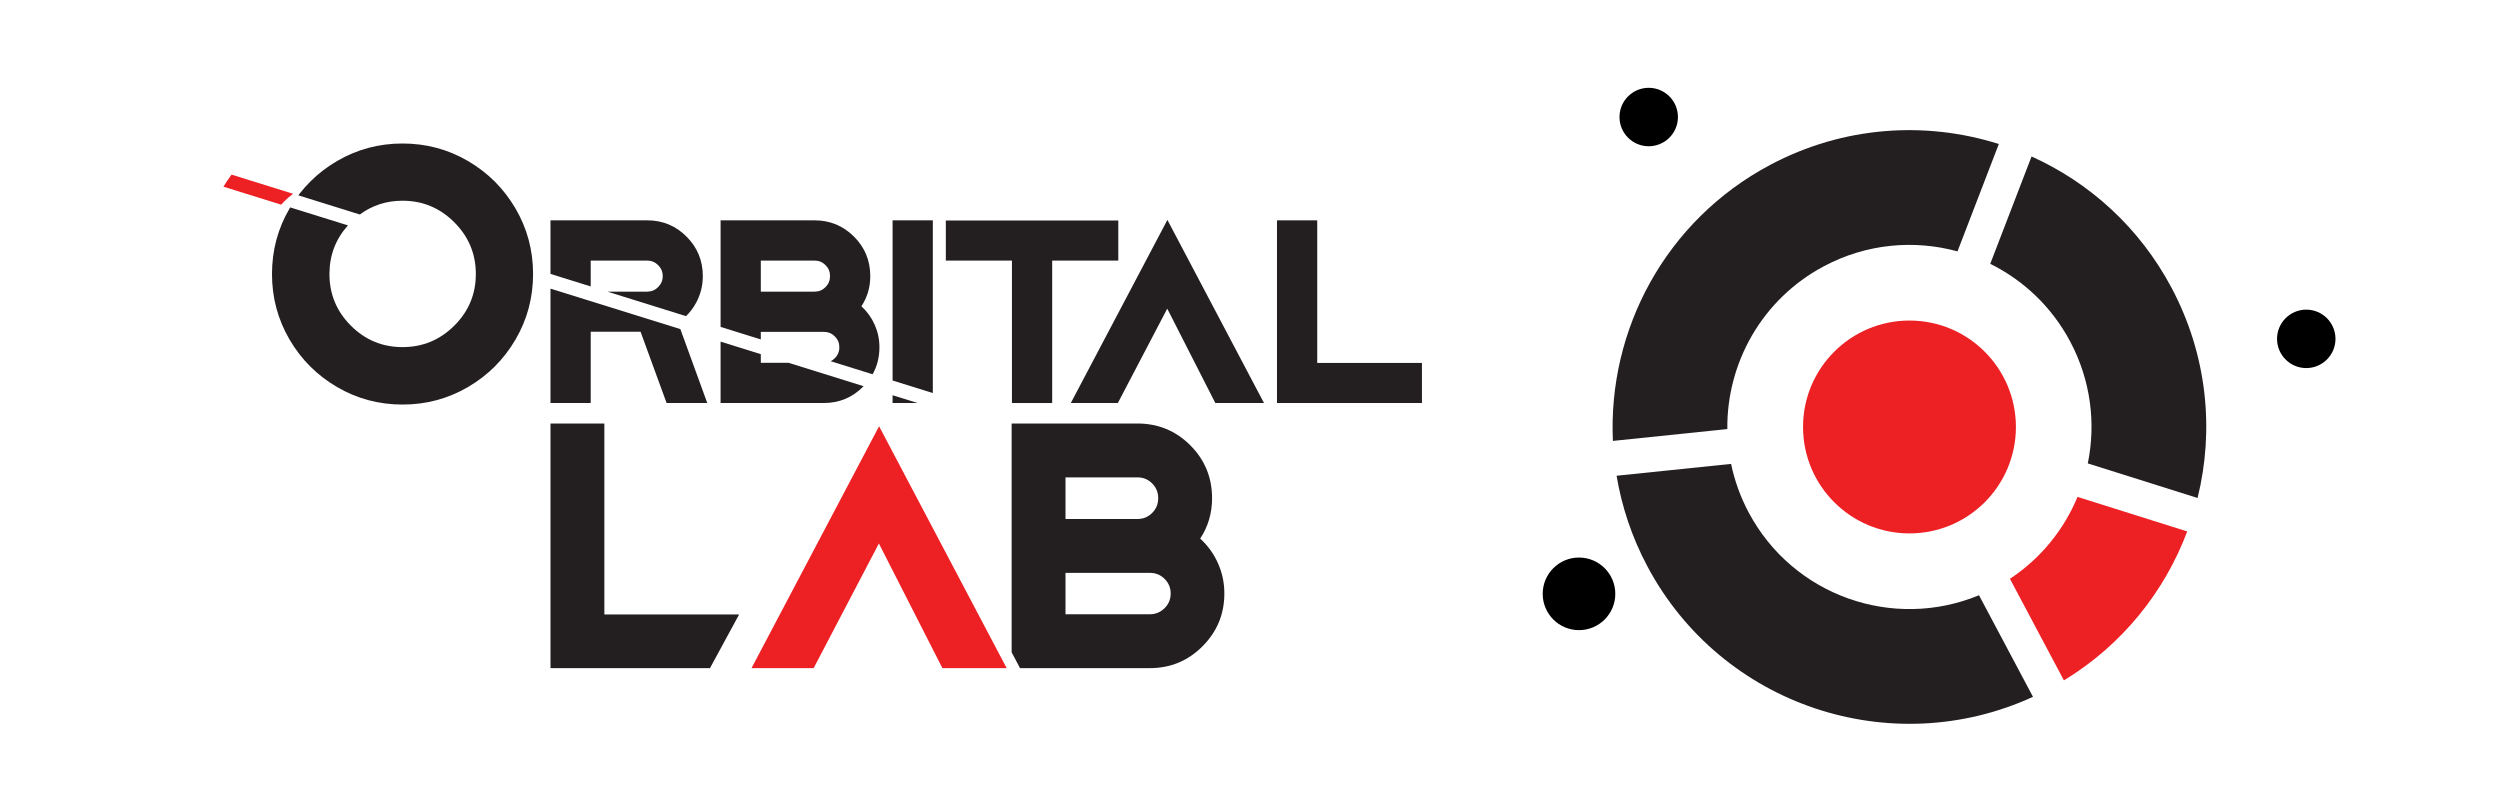 <?xml version="1.0" encoding="UTF-8"?>
<svg id="Layer_1" data-name="Layer 1" xmlns="http://www.w3.org/2000/svg" viewBox="0 0 1920 609.43">
  <defs>
    <style>
      .cls-1, .cls-2, .cls-3 {
        stroke-width: 0px;
      }

      .cls-2 {
        fill: #231f20;
      }

      .cls-3 {
        fill: #ed2024;
      }
    </style>
  </defs>
  <g>
    <g>
      <g>
        <path class="cls-2" d="m464.15,325.26v146.64h103.5l-22.38,41.22h-122.49v-187.86h41.38Z"/>
        <path class="cls-2" d="m930.88,382.61c0,11.46-3.04,21.8-9.13,31.03,5.88,5.38,10.44,11.71,13.69,19.01,3.24,7.3,4.87,15.01,4.87,23.12,0,15.82-5.58,29.33-16.73,40.54-11.16,11.21-24.64,16.81-40.46,16.81h-99.74l-6.44-12.16v-175.71h96.59c15.92,0,29.46,5.58,40.61,16.73,11.15,11.16,16.73,24.7,16.73,40.62Zm-112.57,15.97h55.37c4.36,0,8.09-1.54,11.18-4.64,3.09-3.09,4.64-6.87,4.64-11.33s-1.55-8.24-4.64-11.33c-3.09-3.09-6.82-4.64-11.18-4.64h-55.37v31.94Zm80.77,57.2c0-4.36-1.55-8.09-4.64-11.18-3.09-3.09-6.87-4.64-11.33-4.64h-64.8v31.79h64.8c4.36,0,8.11-1.55,11.26-4.64,3.14-3.09,4.72-6.87,4.72-11.33Z"/>
      </g>
      <path class="cls-3" d="m577.16,513.13l97.98-185.76,97.98,185.76h-49.36l-48.77-95.73-50.12,95.73h-47.71Z"/>
    </g>
    <g>
      <g>
        <path class="cls-2" d="m726.4,200.13v-30.78h132.45v30.78h-50.78v109.39h-30.9v-109.39h-50.78Z"/>
        <path class="cls-2" d="m822.39,309.51l74.17-140.63,74.18,140.63h-37.37l-36.92-72.47-37.94,72.47h-36.12Z"/>
        <path class="cls-2" d="m1011.63,169.23v109.5h80.42v30.78h-111.32v-140.28h30.9Z"/>
      </g>
      <g>
        <path class="cls-2" d="m605.51,278.62h-21.21v-6.61l-30.9-9.63v47.13h79.29c11.81,0,21.88-4.18,30.22-12.55.12-.12.22-.24.34-.36l-57.73-17.99Z"/>
        <path class="cls-2" d="m584.3,260.7v-5.82h48.39c3.33,0,6.15,1.16,8.46,3.46,2.31,2.31,3.47,5.09,3.47,8.35s-1.18,6.15-3.52,8.46c-.97.95-2.02,1.7-3.15,2.26l32.21,10.04c3.49-6.2,5.24-13.12,5.24-20.76,0-6.06-1.21-11.81-3.63-17.27-2.42-5.45-5.83-10.18-10.22-14.2,4.54-6.89,6.82-14.61,6.82-23.17,0-11.89-4.17-22-12.5-30.33-8.33-8.33-18.44-12.5-30.33-12.5h-72.13v81.84l30.9,9.63Zm0-60.57h41.35c3.25,0,6.04,1.16,8.35,3.46,2.31,2.31,3.46,5.13,3.46,8.46s-1.15,6.15-3.46,8.46c-2.31,2.31-5.09,3.47-8.35,3.47h-41.35v-23.85Z"/>
      </g>
      <g>
        <polygon class="cls-2" points="716.41 301.86 716.41 169.23 685.51 169.23 685.51 292.23 716.41 301.86"/>
        <polygon class="cls-2" points="685.51 303.54 685.51 309.51 704.67 309.51 685.51 303.54"/>
      </g>
      <g>
        <path class="cls-2" d="m453.67,219.99v-19.87h43.39c3.25,0,6.06,1.18,8.41,3.52,2.35,2.35,3.52,5.15,3.52,8.41s-1.18,6.06-3.52,8.41c-2.35,2.35-5.15,3.52-8.41,3.52h-30.59l60.39,18.82c3.13-3.02,5.75-6.51,7.86-10.47,3.37-6.32,5.05-13.08,5.05-20.28,0-11.89-4.17-22-12.49-30.33-8.33-8.33-18.4-12.5-30.22-12.5h-74.29v41.14l30.9,9.63Z"/>
        <polygon class="cls-2" points="422.77 221.68 422.77 309.51 453.67 309.51 453.67 254.76 491.95 254.76 511.94 309.51 543.18 309.51 522.52 252.76 422.77 221.68"/>
      </g>
      <g>
        <path class="cls-2" d="m395.93,160.17c-8.98-15.36-21.14-27.52-36.5-36.5-15.36-8.98-32.12-13.46-50.29-13.46s-34.93,4.49-50.29,13.46c-15.05,8.8-27.02,20.68-35.94,35.61,1.93-3.23,4-6.32,6.22-9.26l47.24,14.72c9.49-7.04,20.41-10.58,32.77-10.58,15.47,0,28.71,5.52,39.75,16.55,11.03,11.03,16.55,24.28,16.55,39.74s-5.52,28.69-16.55,39.66c-11.03,10.98-24.28,16.47-39.75,16.47s-28.69-5.49-39.66-16.47c-10.98-10.97-16.46-24.2-16.46-39.66,0-14.36,4.74-26.81,14.21-37.35l-44.33-13.81c-.18.3-.37.57-.55.87-8.98,15.36-13.46,32.12-13.46,50.29s4.49,34.93,13.46,50.29c8.97,15.36,21.14,27.52,36.5,36.5,15.36,8.98,32.12,13.46,50.29,13.46s34.93-4.49,50.29-13.46c15.35-8.97,27.52-21.14,36.5-36.5,8.98-15.36,13.47-32.12,13.47-50.29s-4.49-34.93-13.47-50.29Z"/>
        <path class="cls-2" d="m271.34,168.93c-.63.58-1.25,1.17-1.86,1.79-.01.01-.03.03-.04.04.01-.01.03-.03.04-.04.61-.62,1.23-1.21,1.86-1.79Z"/>
        <path class="cls-2" d="m273.17,167.31c-.32.27-.63.55-.95.83.31-.28.63-.56.95-.83Z"/>
        <path class="cls-2" d="m274.94,165.85c-.19.15-.39.31-.58.46.19-.16.39-.31.58-.46Z"/>
      </g>
      <path class="cls-3" d="m171.61,143.38l44.33,13.81c.73-.81,1.47-1.61,2.25-2.39,2.21-2.22,4.51-4.2,6.89-5.97l-47.24-14.72c-2.22,2.95-4.3,6.04-6.23,9.27Z"/>
    </g>
  </g>
  <g>
    <circle class="cls-1" cx="1266.21" cy="89.88" r="22.44"/>
    <circle class="cls-1" cx="1212.67" cy="456.07" r="27.88"/>
    <circle class="cls-1" cx="1771.21" cy="260.24" r="22.44"/>
    <g>
      <circle class="cls-3" cx="1466.48" cy="327.92" r="81.74"/>
      <g>
        <path class="cls-2" d="m1589.91,262.31c15.87,29.86,19.81,62.87,13.52,93.59l84.31,26.55c12.98-52.56,7.39-109.91-20.02-161.49-24.65-46.38-63.04-80.75-107.49-100.78l-31.73,82.44c25.34,12.53,47.14,32.82,61.41,59.69Z"/>
        <path class="cls-2" d="m1342.96,393.54c-6.39-12.03-10.84-24.57-13.48-37.27l-87.94,9.1c3.95,23.68,11.72,47.14,23.61,69.51,56.95,107.18,187.27,150.27,296.18,100.28l-41.46-78.02c-65.8,27.3-142.8.58-176.91-63.61Z"/>
        <path class="cls-2" d="m1326.59,329.52c-.54-50.58,26.48-99.71,74.23-125.08,32.78-17.42,69.36-20.47,102.54-11.38l31.74-82.47c-56.28-17.78-119.39-13.84-175.62,16.05-80.39,42.72-124.72,126.71-120.77,211.98l87.88-9.1Z"/>
        <path class="cls-3" d="m1585.08,522.54c44.94-27.34,77.32-68.15,94.7-114.39l-84.24-26.53c-10.38,25-28.04,47.14-51.91,62.9l41.46,78.02Z"/>
      </g>
    </g>
  </g>
</svg>
